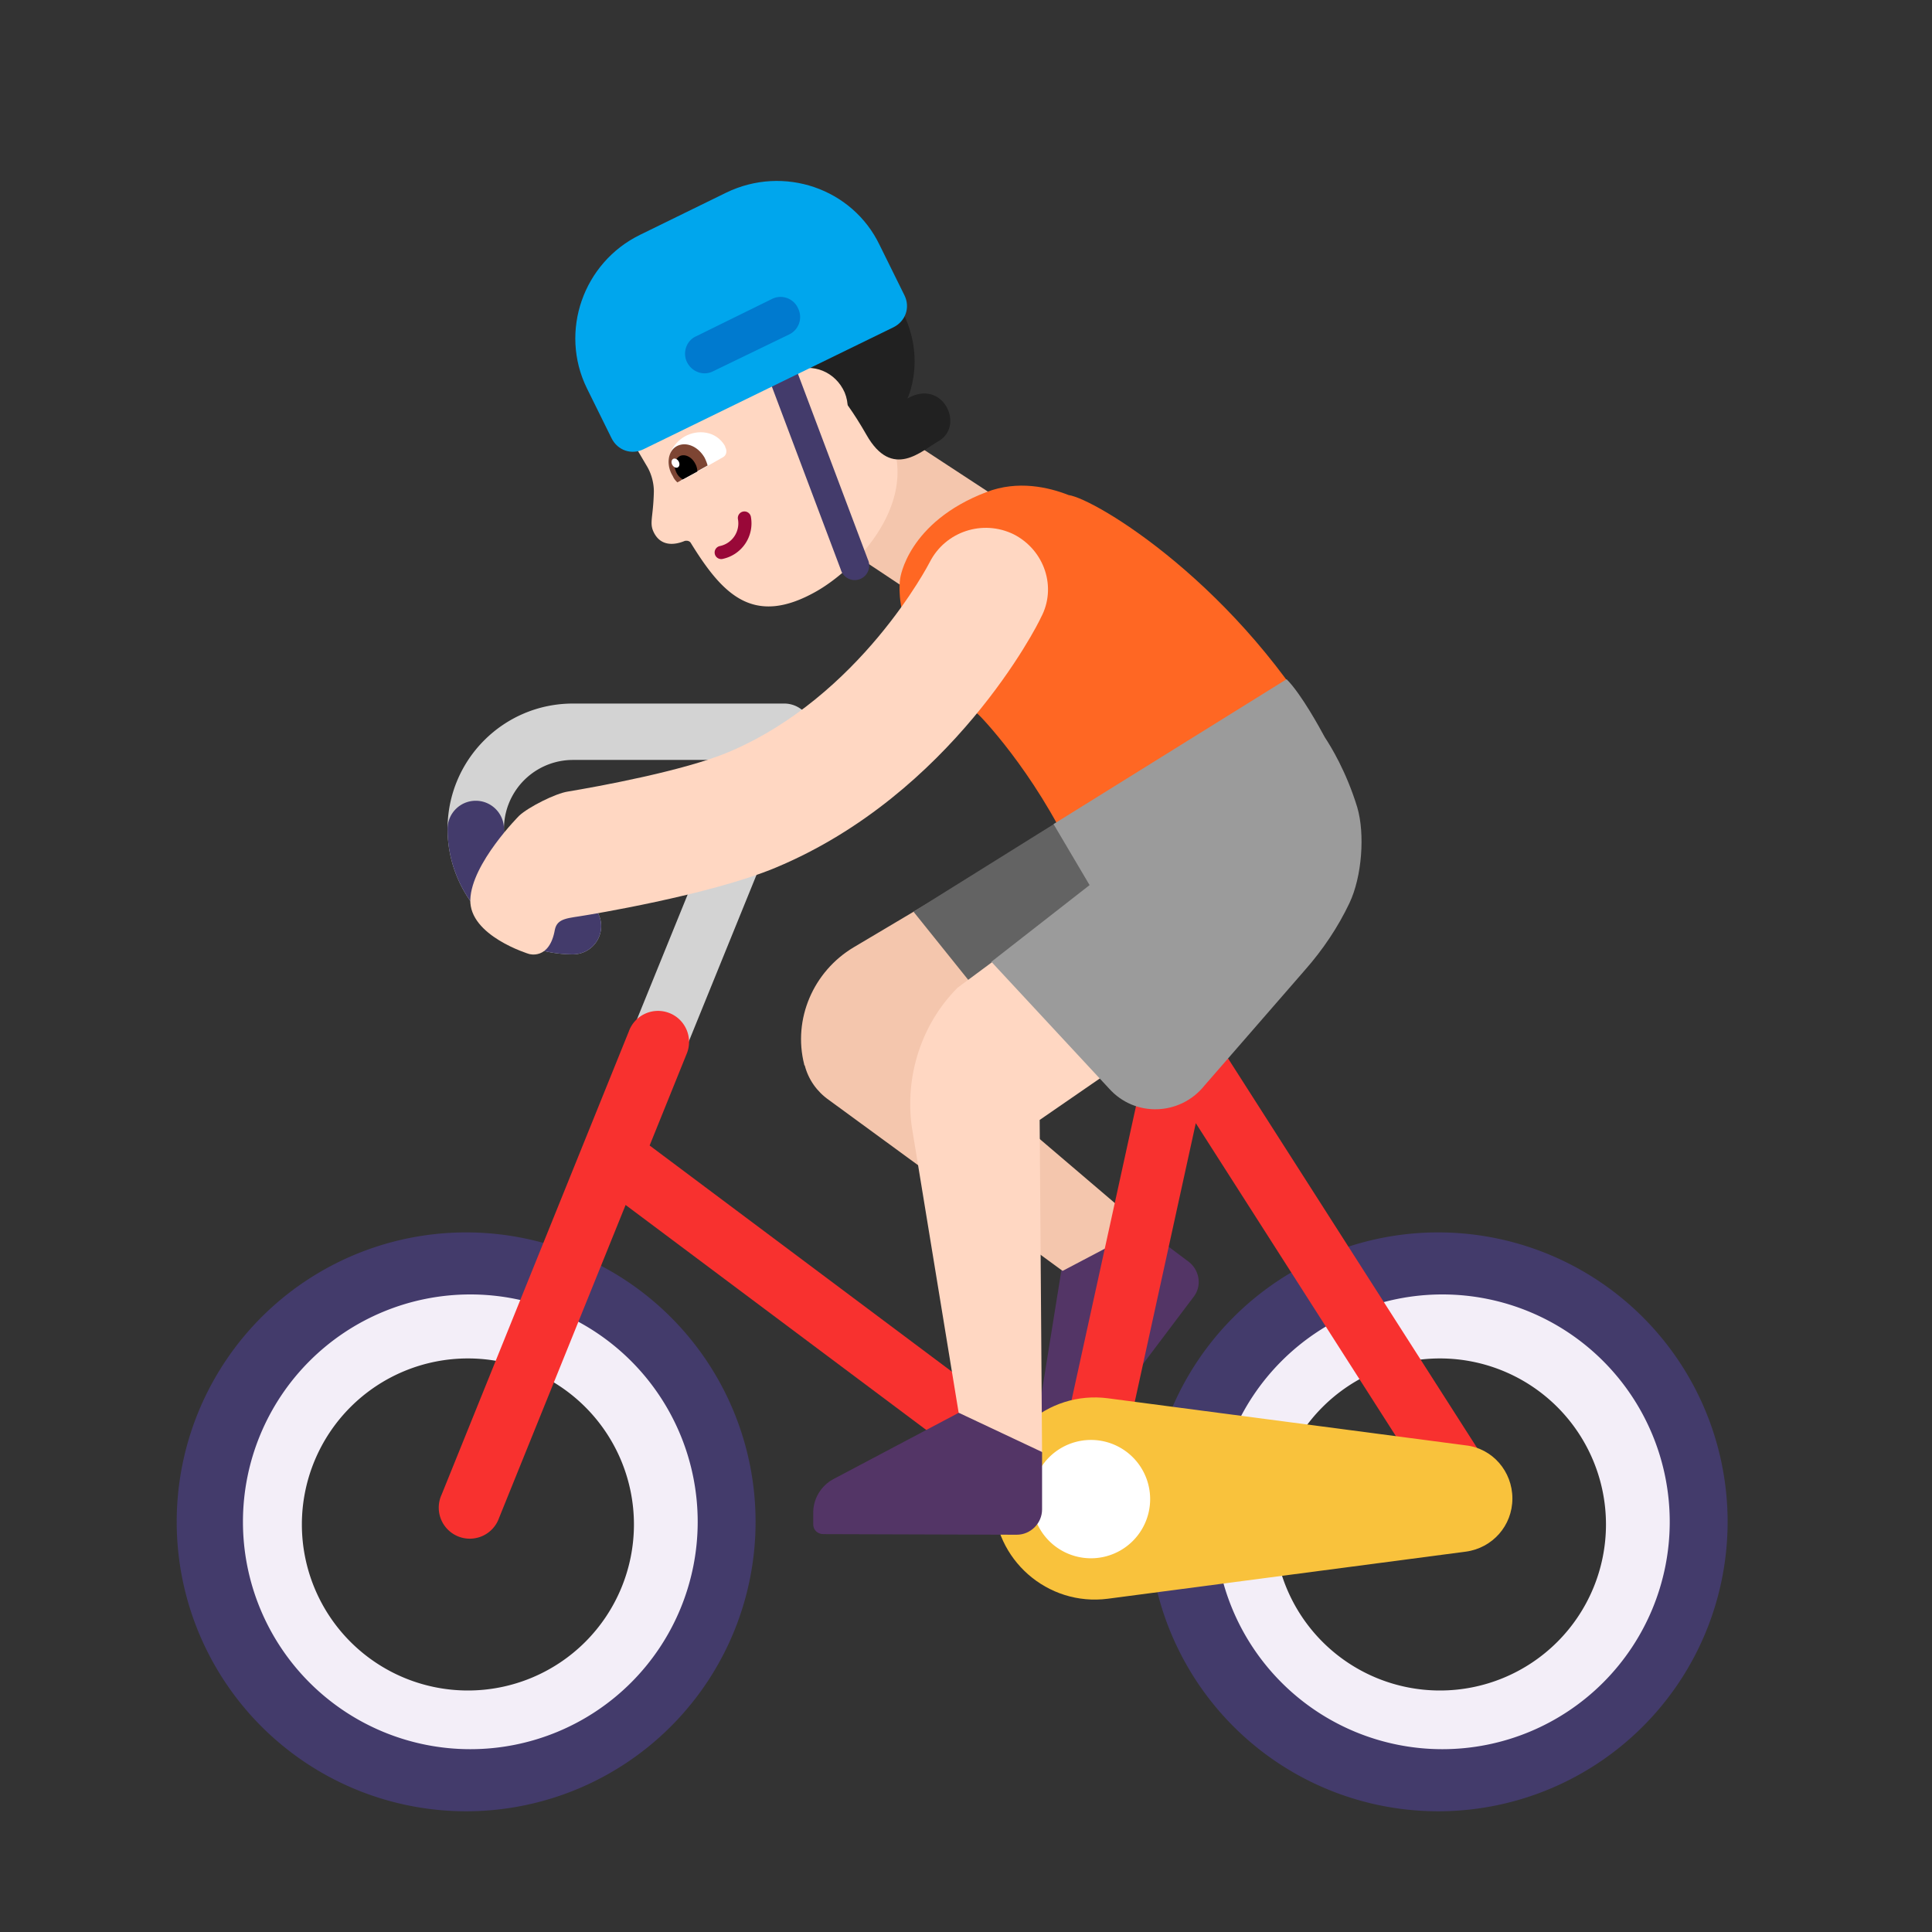 <svg xmlns="http://www.w3.org/2000/svg" xmlns:xlink="http://www.w3.org/1999/xlink" width="32" height="32" viewBox="0 0 32 32"><rect x="0" y="0" width="32" height="32" fill="#333333" stroke="none"/><g fill="none"><path fill="#F3EEF8" d="M12 25.25a4.25 4.25 0 1 1-8.5 0a4.25 4.25 0 0 1 8.5 0Zm-1.5 0a2.75 2.75 0 1 0-5.5 0a2.75 2.75 0 0 0 5.5 0Zm17.6 0a4.25 4.25 0 1 1-8.5 0a4.25 4.25 0 0 1 8.5 0Zm-1.5 0a2.75 2.75 0 1 0-5.5 0a2.75 2.75 0 0 0 5.5 0Z"/><path fill="#533566" d="m17.62 24.08l-.14-.1a.659.659 0 0 1-.27-.64l.37-2.3l1.35-.71l.76.57c.18.14.22.4.08.58l-1.93 2.56c-.05.08-.15.09-.22.04Z"/><path fill="#F4C6AD" d="m15.47 14.9l-1.33.79c-.67.4-1.01 1.19-.82 1.94c0 .01 0 .01.01.02c.06.23.2.43.4.57l3.87 2.83l1.35-.71l-3.33-2.84l1.34-.77l-1.49-1.83Z"/><path fill="#636363" d="m18.4 13.06l-3.27 2.04l1.14 1.42c.12.27.62.47 1.05.29l3.19-1.84l-2.11-1.91Z"/><path fill="#D3D3D3" d="M7.413 13.73c0-1.148.929-2.077 2.077-2.077h3.5a.467.467 0 0 1 .432.643l-2.41 5.93a.467.467 0 1 1-.865-.352l2.149-5.287H9.49a1.142 1.142 0 1 0 0 2.286a.467.467 0 0 1 0 .934a2.076 2.076 0 0 1-2.077-2.077Z"/><path fill="#433B6B" d="M7.88 13.263c.258 0 .467.21.467.467c0 .632.51 1.143 1.143 1.143a.467.467 0 0 1 0 .934a2.076 2.076 0 0 1-2.077-2.077c0-.258.209-.467.467-.467Zm-.09 7.15a4.794 4.794 0 1 0 0 9.587a4.794 4.794 0 0 0 0-9.587Zm-3.766 4.793a3.766 3.766 0 1 1 7.532 0a3.766 3.766 0 0 1-7.532 0Zm19.866-4.793a4.794 4.794 0 1 0 0 9.587a4.794 4.794 0 0 0 0-9.587Zm-3.766 4.793a3.766 3.766 0 1 1 7.532 0a3.766 3.766 0 0 1-7.532 0Z"/><path fill="#F8312F" d="M11.366 17.472a.514.514 0 1 0-.952-.385l-3.1 7.67a.514.514 0 1 0 .952.385l2.096-5.184l7.22 5.403a.514.514 0 0 0 .81-.301l1.414-6.457l4.171 6.524a.514.514 0 0 0 .866-.554l-4.84-7.57a.514.514 0 0 0-.935.167l-1.51 6.89l-6.798-5.087l.606-1.5Z"/><path fill="#F9C23C" d="m24.28 23.94l-5.93-.78c-1-.13-1.89.65-1.89 1.66c0 1.01.89 1.79 1.89 1.66l5.93-.78c.44-.06.77-.43.77-.88s-.33-.83-.77-.88Z"/><path fill="#fff" d="M18.07 25.81a.98.98 0 1 0 0-1.96a.98.98 0 0 0 0 1.96Z"/><path fill="#F4C6AD" d="m14.74 7.08l1.71 1.12l-1.13 1.76l-1.73-1.15l1.15-1.73Z"/><path fill="#FFD7C2" d="m12.01 4.6l-.92.52a1.62 1.62 0 0 0-.6 2.22l.23.39c.07.12.11.27.11.41c-.01.44-.08.52 0 .68c.13.26.39.19.51.14c.04-.01.08 0 .1.03c.53.86 1.04 1.4 2.09.8c.64-.37 1.46-1.26 1.32-2.18l-.31-1.17l-.3-1.24a1.644 1.644 0 0 0-2.23-.6Z"/><path fill="#fff" d="M11.31 7.95c-.06.03-.13 0-.17-.06v-.01c-.15-.26-.01-.53.2-.65c.21-.12.52-.1.67.16v.01c.04.07.02.14-.03.17l-.67.38Z"/><path fill="#7D4533" d="M11.22 7.99a.313.313 0 0 1-.08-.11c-.11-.18-.08-.41.07-.49c.15-.08.35 0 .46.19c.02.04.04.09.05.13l-.5.28Z"/><path fill="#000" d="M11.31 7.94a.241.241 0 0 1-.1-.1c-.06-.11-.04-.23.04-.28c.08-.05.2 0 .26.11c.03.05.04.1.04.14l-.24.13Z"/><path fill="#fff" d="M11.228 7.74c.029-.016.034-.06.012-.099c-.022-.038-.063-.056-.091-.04c-.03.017-.035.062-.013.1c.022.038.063.056.092.04Z"/><path fill="#990838" d="M12.31 8.473a.109.109 0 0 1 .127.086a.602.602 0 0 1-.462.697a.109.109 0 1 1-.05-.212a.384.384 0 0 0 .298-.443a.109.109 0 0 1 .086-.128Z"/><path fill="#212121" d="M15.03 6.6s.47-.97-.46-1.97c-.2.09-.13.12-.35.13l-2.09.09c-.04.04-.08.09-.12.13c-.51.46-1 .95-1.47 1.46c.25-.02.56-.13.94-.35c1.2-.69 1.61.04 1.61.04s.42-.4 1.26 1.07c.43.76.92.26 1.19.11c.45-.25.08-1.05-.51-.71Z"/><path fill="#FFD7C2" d="M13.12 6.15c.34-.15.72.01.87.35c.14.34-.02.72-.35.87l-.52-1.22Z"/><path fill="#FF6723" d="M17.7 8.2c-.33-.13-.84-.25-1.36-.05c-1.31.5-1.43 1.43-1.43 1.43s-.22 1.16 1.29 2.25c.01 0 .92.93 1.58 2.35c.13.28.47.38.73.23l3.54-2C20.54 9.7 18.14 8.26 17.7 8.2Z"/><path fill="#FFD7C2" d="m21.9 12.15l.24.78c.43 1.23.1 2.28-.99 2.91l-3.93 2.71l.04 5.51l-1.38-.65l-.78-4.76c-.11-.83.16-1.68.75-2.28l.01-.01l3.05-2.26l2.99-1.95Z"/><path fill="#433B6B" d="M12.876 5.966a.24.24 0 0 1 .308.14l1.19 3.16a.24.24 0 1 1-.448.168l-1.19-3.16a.24.24 0 0 1 .14-.308Z"/><path fill="#00A6ED" d="m12.03 3.19l-1.43.7c-.94.46-1.34 1.6-.88 2.54l.41.83c.1.2.33.28.53.18l4.14-2.02c.2-.1.28-.33.18-.53l-.41-.83c-.45-.94-1.59-1.33-2.54-.87Z"/><path fill="#007ACF" d="m12.79 4.95l-1.26.62c-.16.07-.23.27-.15.43c.08.16.27.23.43.15l1.26-.61a.32.32 0 0 0 .15-.43a.317.317 0 0 0-.43-.16Z"/><path fill="#9B9B9B" d="m18.047 14.66l-.597-1.01l3.86-2.4c.243.243.555.816.633.962c.1.15.356.567.537 1.158c.13.44.08 1.15-.13 1.59c-.19.4-.44.77-.73 1.1l-1.67 1.92c-.4.5-1.15.53-1.58.05l-1.95-2.1l1.627-1.27Z"/><path fill="#533566" d="M13.47 25.25v-.17c-.01-.25.13-.48.35-.59l2.06-1.09l1.38.65V25c0 .23-.19.42-.42.42l-3.2-.01c-.1 0-.17-.07-.17-.16Z"/><path fill="#FFD7C2" d="M16.79 8.85c-.51-.25-1.13-.05-1.39.46c-.01.02-1.15 2.23-3.34 3.15c-.74.31-2.17.57-2.65.65c-.21.03-.66.26-.81.4c0 0-.79.79-.81 1.39c-.02.6.97.9.97.9s.34.11.43-.4c.04-.2.23-.19.51-.24c0 0 2.05-.33 3.15-.79c2.92-1.22 4.34-4.02 4.39-4.14c.27-.5.06-1.12-.45-1.38Z"/></g></svg>